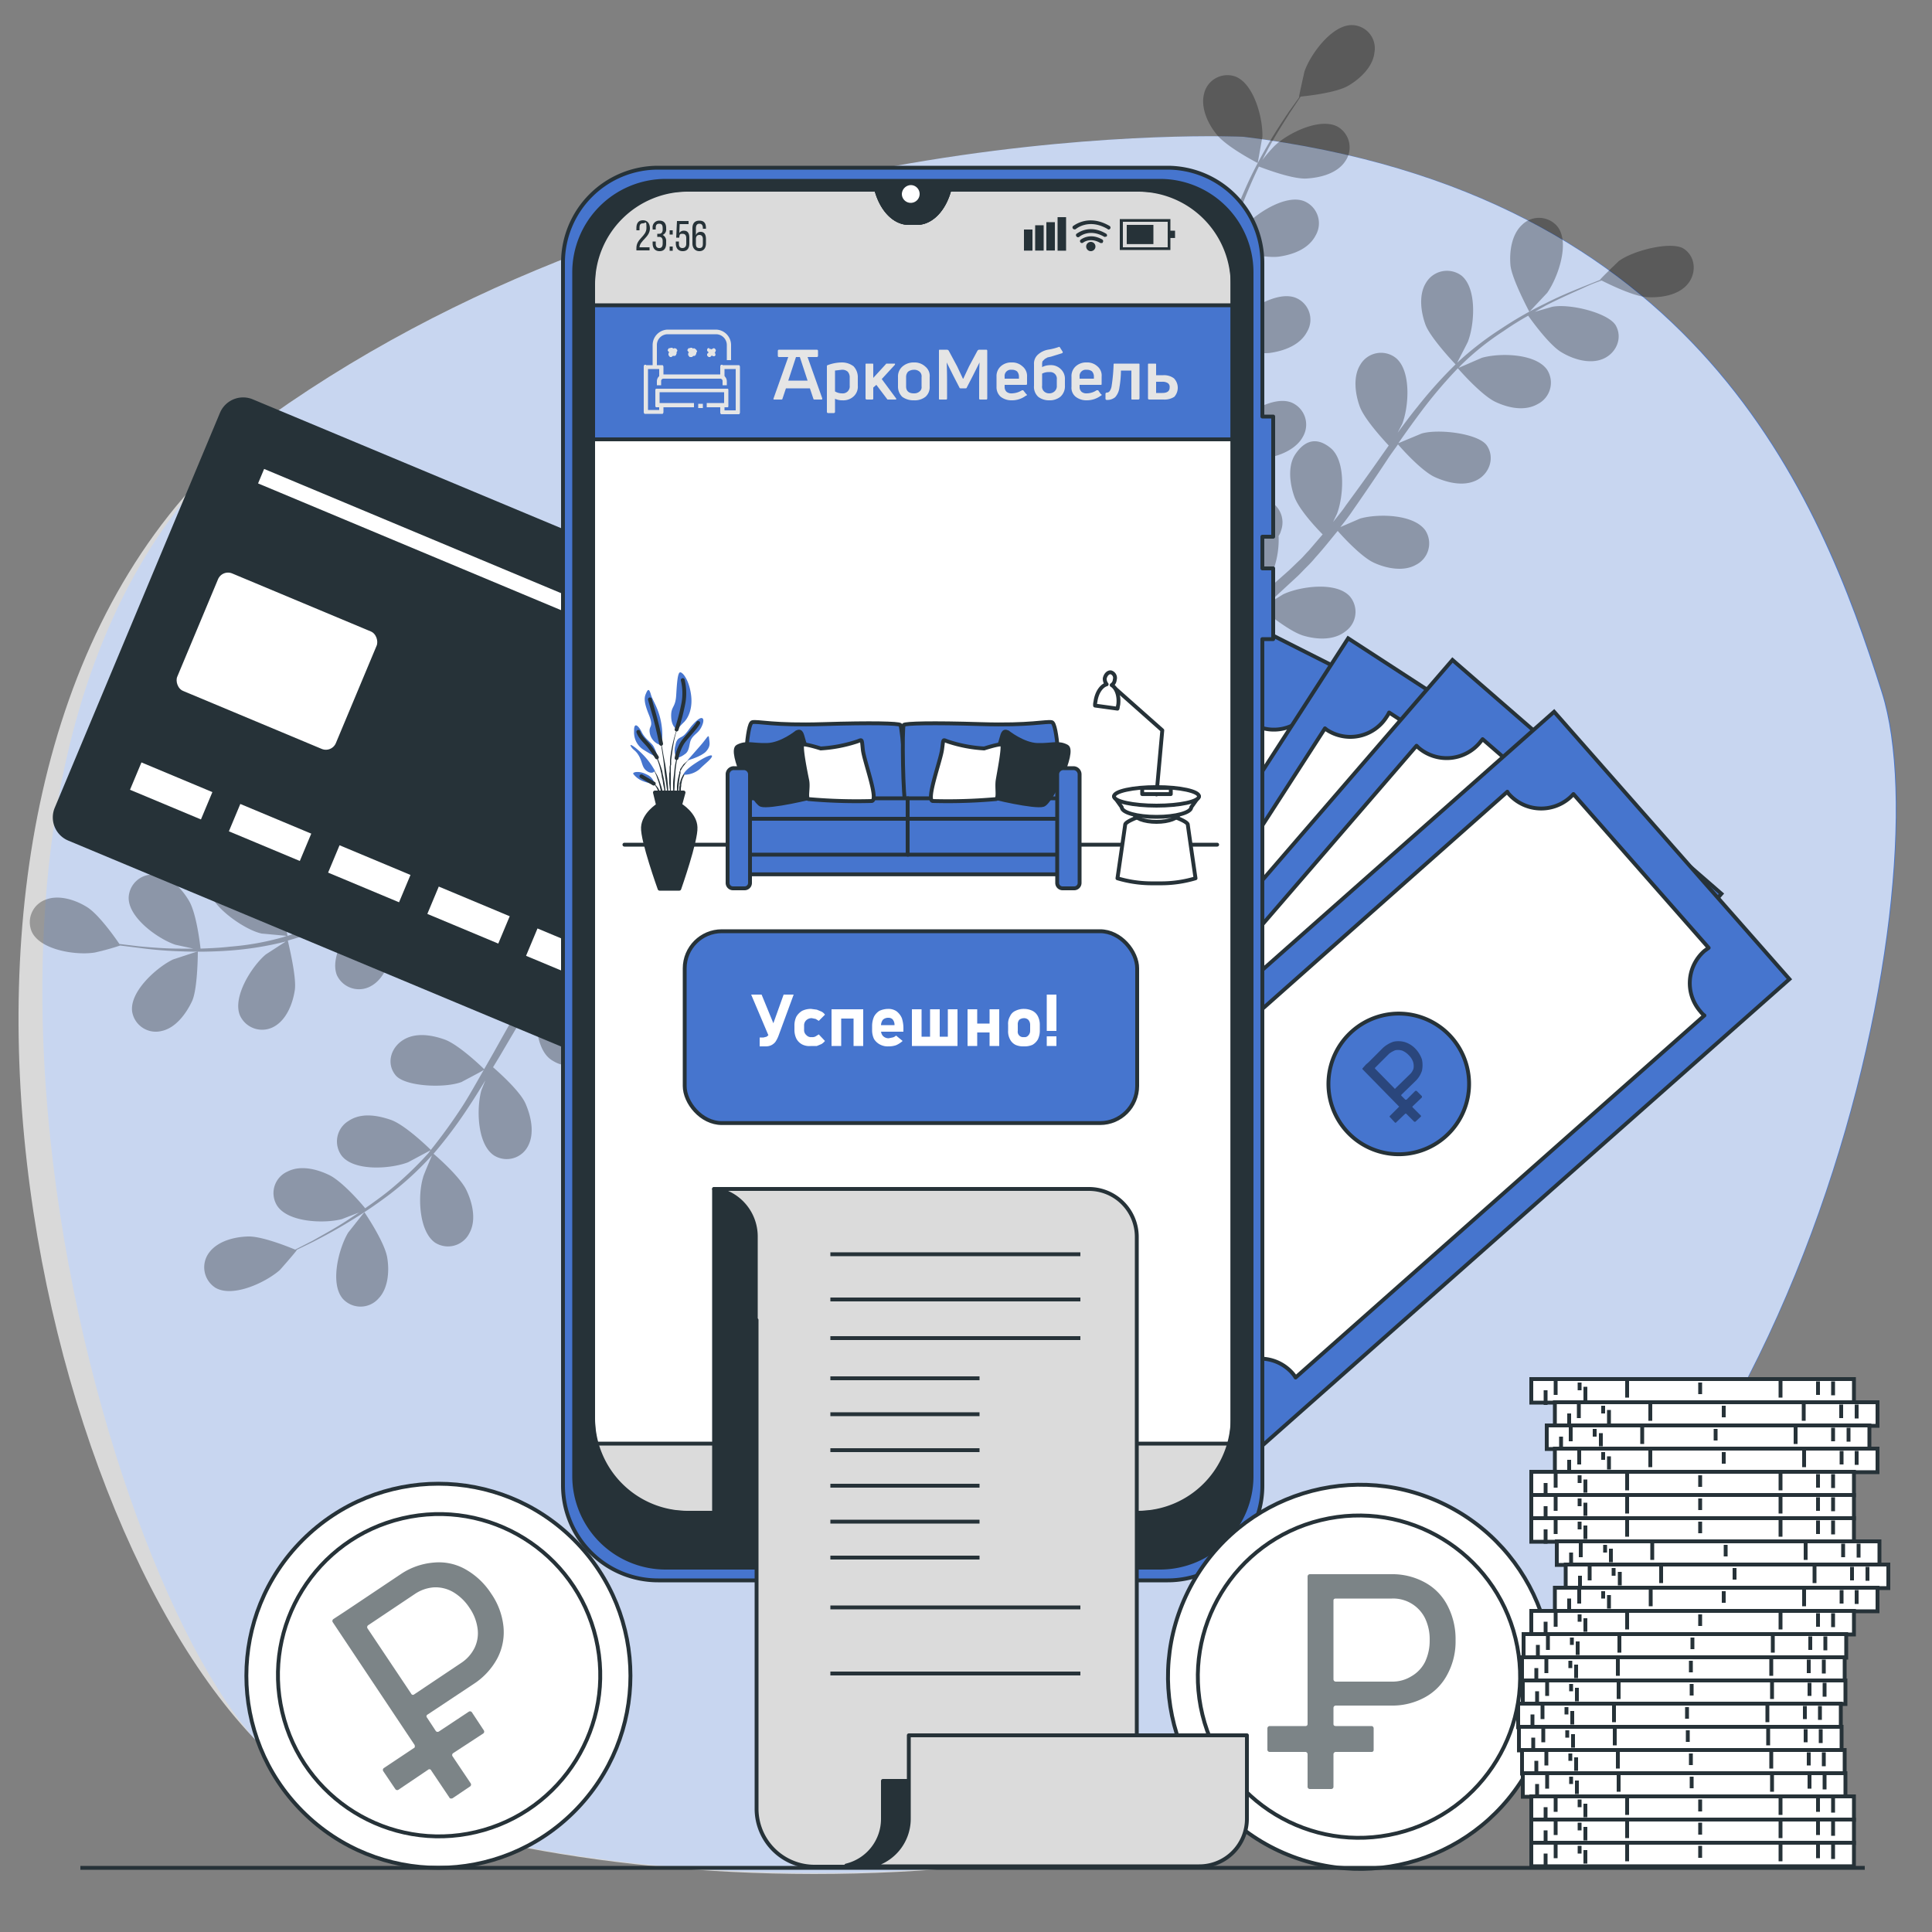 <svg xmlns="http://www.w3.org/2000/svg" viewBox="0 0 500 500"><rect x="0" y="0" width="500" height="500" fill="#808080" stroke="none"/><defs><style>.cls-1,.cls-4,.cls-9{fill:#4675ce;}.cls-10,.cls-2,.cls-5,.cls-7{fill:#fff;}.cls-2{opacity:0.7;}.cls-3{opacity:0.3;}.cls-12,.cls-16,.cls-4,.cls-5,.cls-6,.cls-7,.cls-8,.cls-9{stroke:#263238;}.cls-12,.cls-4,.cls-7{stroke-miterlimit:10;}.cls-16,.cls-5,.cls-6,.cls-8,.cls-9{stroke-linecap:round;stroke-linejoin:round;}.cls-11,.cls-15,.cls-6{fill:#263238;}.cls-8{fill:#dbdbdb;}.cls-12,.cls-16{fill:none;}.cls-13,.cls-14{fill:#e5e5e5;}.cls-14{fill-rule:evenodd;}.cls-15{opacity:0.6;}.cls-17{opacity:0.4;}</style></defs><g id="Floor"><path class="cls-1" d="M322,35.4S185.8,28.8,74.9,104.3s-53.2,298.4-8,346.8c26.8,28.8,174.8,55.5,287.2,6.4S503.4,230.4,487.2,179.3,439.6,49.9,322,35.4Z"/><path class="cls-2" d="M321.8,35.4s-136.2-6.6-247,68.9S2.9,385.7,66.9,451.1c28.9,29.6,174.7,55.5,287.1,6.4S503.2,230.4,487,179.3,439.4,49.9,321.8,35.4Z"/><g class="cls-3"><path d="M100.2,325.4c-.7-4.1-5.9-11.7-5.9-11.7L90.1,319c-2.4,4-4.8,13.1-1.4,17.1A6.2,6.2,0,0,0,98,336C100.5,333.4,100.8,328.8,100.2,325.4Z"/><path d="M120.8,308.2c-1.6-3.6-8.1-9.2-8.6-9.6a115.3,115.3,0,0,0,8.8-11.7c1.6-2.4,3.1-4.8,4.6-7.3l-1,2.5c-1.3,4.5-1.2,13.9,3.2,16.9a6.2,6.2,0,0,0,8.9-2.5c1.7-3.3.7-7.7-.7-10.9s-6.9-8.1-8.4-9.4l1.7-2.8c2.7-4.6,5.4-9.2,8.1-13.6l3-4.5-.9,2.1c-1.3,4.5-1.2,14,3.2,16.9s7.1.7,8.9-2.5.7-7.7-.7-10.9-6.4-7.6-8.1-9.1c1-1.5,2.1-3,3.2-4.4s1.5-2,2.3-2.9l2.4-2.7,4.8-5,3.2-3.2c-.9,1.6-2.8,4.6-2.9,4.9-2,4.2-3.3,13.6.6,17.1a6.1,6.1,0,0,0,9.1-1.1c2.3-2.9,2-7.5,1-10.8s-6.4-10-7-10.8l5.2-5,3.6-3.2-1.8-2.8-4,3.8-5.6,5.6c-.6-.3-3.6-2.5-6.7-4.1.9-3.9,0-11.5-.1-12.5l7.1-1.2,3.4-.6-1.8-2.9-2.2.4-7.8,1.6c-.3-.9-3.4-8.6-6.1-11.3s-6.4-4.9-10.1-4.3a6.2,6.2,0,0,0-5.3,7.5c1.3,5.1,10.2,8.4,14.9,8.7l5.1-.3-3.3.8-6.8,1.7-3.5,1c-1.2.3-2.4.8-3.6,1.2s-5.5,2.1-8.2,3.3c-.4-2-2.1-8.9-4.3-11.8s-5.5-5.7-9.2-5.7-6.8,2.9-6.4,6.6,8.8,9.8,13.3,10.8l5.5.6-4.9,2.2-14.1,7.2-4.3,2.2c-.2-.7-2-9-4.4-12.1s-5.5-5.8-9.2-5.8a6.3,6.3,0,0,0-6.5,6.6c.6,5.3,8.8,9.8,13.4,10.8.4.1,5.2.6,6.4.6-3.1,1.7-6.3,3.2-9.5,4.7a119.9,119.9,0,0,1-13.3,5c0-.4-1.9-9-4.4-12.3s-5.5-5.7-9.2-5.7-6.8,2.9-6.4,6.6,8.7,9.8,13.3,10.8l6.5.6-.8.3A70.2,70.2,0,0,1,59.5,245c-2.6.3-5.1.4-7.6.5-.2-1.7-1.1-9.2-3-12.4s-4.9-6.3-8.5-6.7a6.2,6.2,0,0,0-7.1,5.9c-.1,5.2,7.6,10.7,12.1,12.2l4.6,1H46.7c-4,0-7.6-.3-10.8-.6l-5-.6c-1-1.5-5.3-7.6-8.3-9.5s-7.3-3.3-10.7-2a6.2,6.2,0,0,0-3.6,8.5c2.4,4.7,11.7,6,16.3,5.2a65.9,65.9,0,0,0,6.5-1.8h0l4.8.6a106.9,106.9,0,0,0,10.8.9,111,111,0,0,0,12.8-.2,83.3,83.3,0,0,0,14.3-2.3h.1L68.8,247c-3.6,3-8.7,11-6.7,15.8a6.3,6.3,0,0,0,8.8,2.9c3.3-1.8,4.9-6.1,5.4-9.5s-1.7-12.1-1.8-12.8a94.9,94.9,0,0,0,13.8-4.9l7.8-3.5-2.2,1.5c-3.6,3.1-8.7,11-6.7,15.9a6.3,6.3,0,0,0,8.8,2.8c3.3-1.8,4.9-6,5.5-9.5s-1.3-10.5-1.8-12.4l2.9-1.5,14.3-6.8,4.9-2.2-1.9,1.4c-3.5,3-8.7,10.9-6.6,15.8a6.1,6.1,0,0,0,8.7,2.8c3.3-1.7,4.9-6,5.5-9.4s-1.1-9.9-1.7-12.1a52.7,52.7,0,0,1,5.1-1.9l3.5-1.1,3.5-1,6.7-1.5,4.5-.9-5.1,2.4a25,25,0,0,0-8.1,9.1,4.8,4.8,0,0,0-1.1.9,6.2,6.2,0,0,0-.3,9.2c3.9,3.5,13.1,1.4,17.2-1l4.1-3.1-2.3,2.5c-1.6,1.6-3.1,3.3-4.8,5.2l-2.3,2.7-2.4,3c-1.7,2.3-3.4,4.8-5,7.3-1.4-1.4-6.7-6.3-10-7.4s-7.8-1.8-10.9.3a6.1,6.1,0,0,0-1.7,9c3.3,4.1,12.7,3.4,17.1,1.7l4.9-2.6-2.9,4.6q-3.9,6.8-7.8,13.8l-2.4,4.2c-.5-.5-6.6-6.4-10.3-7.7s-7.8-1.8-10.9.3-4.1,6.1-1.7,9,12.7,3.4,17.1,1.7c.3-.2,4.6-2.4,5.7-3.1-1.8,3.1-3.5,6.2-5.4,9.2a140.5,140.5,0,0,1-8.3,11.5c-.3-.3-6.6-6.5-10.4-7.8s-7.8-1.8-10.9.3a6.2,6.2,0,0,0-1.7,9.1c3.3,4,12.7,3.3,17.1,1.6l5.8-3.1-.5.7a94,94,0,0,1-10.3,9.8c-2,1.6-4.1,3.1-6.1,4.5-1-1.3-6-7-9.3-8.6s-7.5-2.6-10.8-.9a6.1,6.1,0,0,0-2.7,8.8c2.8,4.4,12.3,4.7,16.8,3.5l4.4-1.7-2.7,1.8c-3.3,2.2-6.5,3.9-9.3,5.5l-4.5,2.3c-1.7-.7-8.6-3.5-12.2-3.4s-7.9,1.2-10.1,4.2a6.3,6.3,0,0,0,1.7,9.1c4.6,2.6,13.1-1.5,16.6-4.6.3-.3,4.5-5.1,4.4-5.2h-.1l4.3-2.1c2.9-1.5,6.1-3.2,9.5-5.3a117.2,117.2,0,0,0,10.6-7.2,80.5,80.5,0,0,0,10.6-9.8.1.1,0,0,0,.1-.1c-.6,1.4-2.3,5.4-2.3,5.7-1.4,4.5-1.2,13.9,3.1,16.9a6.2,6.2,0,0,0,8.9-2.5C123.3,315.8,122.3,311.4,120.8,308.2Z"/><path d="M51.2,246.2l-6.4,2.1c-4.2,2-11.3,8.3-10.6,13.5a6.2,6.2,0,0,0,7.7,5c3.6-.8,6.3-4.5,7.8-7.7S51.2,246.2,51.2,246.2Z"/></g><g class="cls-3"><path d="M314.8,34.7c2.5,3.3,10.7,7.5,10.7,7.5s1.1-6.3,1.2-6.7c.2-4.7-2.1-13.8-7-15.7a6.2,6.2,0,0,0-8.1,4.5C310.7,27.9,312.6,32,314.8,34.7Z"/><path d="M304.9,59.7c3.2,2.4,11.6,4.2,12.2,4.3A112.5,112.5,0,0,0,315,78.5c-.3,2.8-.4,5.7-.6,8.6a18.4,18.4,0,0,0-.3-2.7c-1-4.6-5.6-12.8-10.9-13.3a6.3,6.3,0,0,0-6.6,6.5c.1,3.7,3.1,7.1,5.9,9.2s9.9,3.8,11.8,4.2c0,1.1-.1,2.2-.1,3.3-.2,5.3-.3,10.6-.6,15.8-.1,1.8-.3,3.6-.4,5.4-.1-1.2-.3-2.2-.3-2.3-1-4.6-5.7-12.8-10.9-13.3a6.3,6.3,0,0,0-6.6,6.5c.1,3.7,3,7.1,5.9,9.2s9.2,3.6,11.4,4.1c-.2,1.9-.4,3.7-.7,5.5l-.6,3.5c-.3,1.2-.6,2.4-.8,3.6s-1.2,4.5-1.9,6.7-.8,2.9-1.3,4.3c.2-1.8.3-5.4.3-5.7-.3-4.6-3.7-13.5-8.7-14.7a6.1,6.1,0,0,0-7.5,5.3c-.6,3.7,1.9,7.6,4.3,10s10.4,5.7,11.3,6.1c-.7,2.4-1.4,4.7-2.1,6.8s-1.1,3.2-1.6,4.6l2.9,1.6c.5-1.7,1.1-3.4,1.6-5.2s1.5-5,2.3-7.7a68.3,68.3,0,0,0,7.9.5c1,3.8,5.4,10.1,6,10.9l-5.6,4.5-2.8,2.1,3.1,1.6,1.6-1.3c2-1.6,4-3.4,6.1-5.2.8.7,7.1,5.9,10.8,7s8,1.2,10.9-1.1a6.2,6.2,0,0,0,1.1-9.1c-3.6-3.9-13-2.5-17.2-.5l-4.4,2.7,2.5-2.2,5.2-4.8c.9-.8,1.7-1.7,2.6-2.6a32,32,0,0,0,2.5-2.7c2-2.2,3.8-4.5,5.7-6.8,1.3,1.5,6.1,6.7,9.3,8.2s7.7,2.4,10.9.6a6.2,6.2,0,0,0,2.5-8.9c-3-4.3-12.4-4.4-16.9-3.1l-5.1,2.2c1.1-1.4,2.2-2.8,3.2-4.3,3-4.3,6-8.7,8.9-13.1.9-1.4,1.9-2.7,2.8-4,.4.5,6,6.9,9.6,8.5s7.7,2.4,10.9.7,4.6-5.8,2.5-8.9-12.5-4.4-16.9-3.1l-6,2.5c2-2.9,4.1-5.8,6.2-8.6a121.5,121.5,0,0,1,9.2-10.8c.2.3,6.1,7,9.7,8.7s7.7,2.4,10.9.6a6.2,6.2,0,0,0,2.5-8.9c-3-4.3-12.4-4.4-16.9-3.1l-6,2.6.5-.6a69.9,69.9,0,0,1,11.1-8.9,74.7,74.7,0,0,1,6.4-4c.9,1.3,5.4,7.5,8.5,9.4s7.4,3.2,10.8,1.8,5.2-5.3,3.4-8.6-11.9-5.8-16.5-4.9l-4.5,1.3,2.8-1.6c3.5-1.8,6.9-3.3,9.8-4.6a42.1,42.1,0,0,1,4.7-1.9c1.6.8,8.2,4.1,11.8,4.3s8-.5,10.4-3.3,2.2-7.1-.9-9.2-13.2.4-16.9,3.2c-.3.3-4.9,4.7-4.8,4.8h.1l-4.5,1.8c-3,1.2-6.4,2.6-9.9,4.4A93.2,93.2,0,0,0,388.6,85a81.2,81.2,0,0,0-11.4,8.8.1.1,0,0,0-.1.1c.7-1.4,2.7-5.2,2.8-5.5,1.7-4.4,2.4-13.8-1.7-17.1a6.3,6.3,0,0,0-9.1,1.8c-2,3.1-1.4,7.6-.2,10.9s7.3,9.8,7.8,10.3a114.8,114.8,0,0,0-9.8,10.9c-1.8,2.2-3.5,4.5-5.2,6.8l1.2-2.3c1.7-4.4,2.4-13.8-1.7-17.1a6.2,6.2,0,0,0-9.1,1.7c-2,3.1-1.4,7.6-.2,10.9s6.2,8.7,7.5,10.1l-1.9,2.7c-3,4.3-6.1,8.6-9.2,12.8-1,1.5-2.2,2.9-3.3,4.3l1-2.1c1.7-4.4,2.4-13.8-1.7-17.1s-7.1-1.3-9.1,1.7-1.4,7.7-.2,11,5.7,8.1,7.3,9.7l-3.6,4.2c-.9.9-1.6,1.8-2.5,2.6l-2.6,2.5-5.2,4.6-3.5,2.9c1.1-1.5,3.2-4.3,3.3-4.6a22.9,22.9,0,0,0,2.7-11.8,3.8,3.8,0,0,0,.6-1.3,6.2,6.2,0,0,0-4.2-8.2c-5.1-1.2-12.1,5.1-14.5,9.1a37.6,37.6,0,0,0-2.2,4.7l.9-3.3c.6-2.2,1.1-4.5,1.7-6.9s.4-2.3.7-3.5.4-2.5.6-3.7c.4-2.9.7-5.9.9-8.8,2,.5,8.9,2.2,12.4,1.7s7.7-2.3,9.4-5.5a6.2,6.2,0,0,0-2.9-8.8c-4.8-2-12.8,3.2-15.8,6.8l-3,4.6.3-5.4c.2-5.2.2-10.5.2-15.8,0-1.7.1-3.3.1-4.9.7.2,8.9,2.4,12.8,1.8s7.7-2.2,9.4-5.5a6.1,6.1,0,0,0-2.9-8.7c-4.8-2-12.8,3.1-15.8,6.7-.2.3-2.9,4.3-3.5,5.4,0-3.5.1-7.1.4-10.6a105,105,0,0,1,1.7-14c.4,0,8.9,2.4,12.9,1.8s7.7-2.2,9.4-5.5a6.2,6.2,0,0,0-2.9-8.8c-4.8-2-12.7,3.2-15.8,6.8-.2.3-3.1,4.6-3.5,5.5a2.8,2.8,0,0,1,.1-.9A78.9,78.9,0,0,1,322.7,50c1-2.4,2-4.7,3.1-6.9,1.6.6,8.7,3.3,12.3,3.1s7.9-1.3,10-4.4a6.2,6.2,0,0,0-1.9-9c-4.6-2.5-13,1.7-16.4,5a44.8,44.8,0,0,0-3.1,3.6l1.5-2.9c1.9-3.5,3.9-6.6,5.6-9.3l2.8-4.2c1.9-.2,9.2-1,12.3-2.8s6.4-4.9,6.8-8.6a6,6,0,0,0-5.8-7.1c-5.2-.1-10.8,7.6-12.3,12-.1.4-1.5,6.6-1.4,6.6h.1L333.5,29c-1.8,2.7-3.8,5.7-5.8,9.2s-4,7.3-5.8,11.5a77.6,77.6,0,0,0-4.6,13.6c-.1,0-.1.1-.1.2-.1-1.6-.5-5.9-.6-6.2-1-4.5-5.7-12.8-10.9-13.3a6.3,6.3,0,0,0-6.6,6.5C299.1,54.2,302.1,57.6,304.9,59.7Z"/><path d="M395.8,80.7l4.6-4.9c2.7-3.8,5.9-12.7,2.8-17a6.2,6.2,0,0,0-9.2-.7c-2.8,2.5-3.4,7-3.1,10.5S395.8,80.7,395.8,80.7Z"/></g><polygon class="cls-4" points="326.1 372 243.8 330.5 327.5 163.5 409.9 205.1 326.1 372"/><path class="cls-5" d="M391.6,221.4a11,11,0,0,1-4.9-14.9,7.5,7.5,0,0,1,.7-1.2l-47.3-23.9c-.2.4-.3.9-.5,1.3a11.1,11.1,0,0,1-15,4.9l-.6-.3L260.8,313.5l.6.3a11.1,11.1,0,0,1,4.9,14.9,3.5,3.5,0,0,1-.7,1.2l47.3,23.9a13.9,13.9,0,0,1,.6-1.3,11.1,11.1,0,0,1,14.9-4.9l1.2.7L392.9,222Zm-73.8,62.7a18.3,18.3,0,1,1,24.5-8A18.1,18.1,0,0,1,317.8,284.1Z"/><polygon class="cls-4" points="325 372.4 247.6 322.1 348.9 165.2 426.3 215.5 325 372.4"/><path class="cls-5" d="M406.4,229.8a11.1,11.1,0,0,1-3.3-15.4,10.5,10.5,0,0,1,.8-1.1l-44.4-28.9a7.5,7.5,0,0,1-.7,1.2,11.1,11.1,0,0,1-15.4,3.3l-.5-.4L266.4,307.1l.6.4a11.1,11.1,0,0,1,3.2,15.4,7.6,7.6,0,0,1-.8,1.1l44.4,28.8a7.5,7.5,0,0,1,.7-1.2,11.1,11.1,0,0,1,15.4-3.2l1.1.8,76.6-118.8Zm-80.2,54.3a18.3,18.3,0,1,1,25.3-5.4A18.2,18.2,0,0,1,326.2,284.1Z"/><polygon class="cls-4" points="323.4 372.7 253.8 312.2 375.9 170.8 445.5 231.3 323.4 372.7"/><path class="cls-5" d="M423.8,242.7a11.2,11.2,0,0,1-1.1-15.7l1-1-40-34.7-.9,1.1a11.2,11.2,0,0,1-15.7,1.1l-.5-.5L274.4,299.9l.6.5a11.2,11.2,0,0,1,1.1,15.7l-1,.9,40,34.8.9-1.1a11,11,0,0,1,15.7-1.1l.9.9,92.3-107Zm-86.9,42.7a18.3,18.3,0,1,1,25.8-1.8A18.2,18.2,0,0,1,336.9,285.4Z"/><polygon class="cls-4" points="323.2 377.2 262.3 308 402.2 184.2 463.1 253.4 323.2 377.2"/><path class="cls-5" d="M440.1,261.8a11.1,11.1,0,0,1,1-15.7l1.1-.8-35-39.8a9.4,9.4,0,0,1-1,1,11.2,11.2,0,0,1-15.7-1,2.1,2.1,0,0,1-.4-.6L284.4,298.6c.2.1.3.3.5.5a11.2,11.2,0,0,1-1,15.7l-1.1.8,35,39.8a4.7,4.7,0,0,1,1-1,11.1,11.1,0,0,1,15.7,1,7.6,7.6,0,0,1,.8,1.1l105.8-93.7A4.7,4.7,0,0,1,440.1,261.8Zm-91.8,30.7a18.2,18.2,0,1,1,25.7,1.7A18.2,18.2,0,0,1,348.3,292.5Z"/><path class="cls-6" d="M189.5,288.8,17.9,217.1a6,6,0,0,1-3.3-7.8L57.4,107a6,6,0,0,1,7.8-3.2l171.6,71.7a6,6,0,0,1,3.2,7.8L197.3,285.6A5.9,5.9,0,0,1,189.5,288.8Z"/><rect class="cls-7" x="198.7" y="180.1" width="21.2" height="21.23" rx="5" transform="translate(-58.5 98.8) rotate(-23.4)"/><rect class="cls-7" x="33.9" y="200.4" width="20.9" height="8.67" transform="translate(82.4 -1.3) rotate(22.7)"/><rect class="cls-7" x="59.5" y="211.1" width="20.9" height="8.67" transform="translate(88.5 -10.3) rotate(22.7)"/><rect class="cls-7" x="85.2" y="221.8" width="20.9" height="8.67" transform="translate(94.6 -19.4) rotate(22.7)"/><rect class="cls-7" x="110.9" y="232.5" width="20.9" height="8.67" transform="translate(100.7 -28.5) rotate(22.7)"/><rect class="cls-7" x="136.5" y="243.3" width="20.9" height="8.67" transform="translate(106.8 -37.5) rotate(22.7)"/><rect class="cls-7" x="162.2" y="254" width="20.9" height="8.67" transform="translate(113 -46.6) rotate(22.7)"/><rect class="cls-7" x="49" y="154.1" width="45.5" height="33.95" rx="3.3" transform="translate(71.5 -14.4) rotate(22.7)"/><rect class="cls-7" x="63.3" y="139.7" width="99.7" height="5.06" transform="translate(63.6 -32.6) rotate(22.7)"/><path class="cls-5" d="M319,64.5V376a15.4,15.4,0,0,1-15.5,15.5H168.9A15.4,15.4,0,0,1,153.5,376V64.5a15.4,15.4,0,0,1,15.4-15.4h57.9c1.4,5.2,4.7,8.6,8.4,8.6h2.1c3.7,0,7-3.4,8.4-8.6h57.8A15.4,15.4,0,0,1,319,64.5Z"/><path class="cls-4" d="M319,113.7V60c0-6-6.9-10.9-15.5-10.9H245.7a9,9,0,0,1-8.4,6h-2.1a9,9,0,0,1-8.4-6H168.9c-8.5,0-15.4,4.9-15.4,10.9v53.7Z"/><rect class="cls-4" x="177.2" y="241" width="117.1" height="49.65" rx="9.6"/><path class="cls-8" d="M319,79V64.5a15.4,15.4,0,0,0-15.5-15.4H245.7c-1.4,5.2-4.7,8.6-8.4,8.6h-2.1c-3.7,0-7-3.4-8.4-8.6H168.9a15.4,15.4,0,0,0-15.4,15.4V79Z"/><path class="cls-8" d="M153.5,373.6V376a15.4,15.4,0,0,0,15.4,15.5H303.5A15.4,15.4,0,0,0,319,376v-2.4Z"/><path class="cls-9" d="M329.5,138.9V107.8h-2.8V68a24.6,24.6,0,0,0-24.5-24.6H170.3A24.6,24.6,0,0,0,145.7,68V384.5A24.6,24.6,0,0,0,170.3,409H302.2a24.5,24.5,0,0,0,24.5-24.5V165.4h2.8V147.1h-2.8v-8.2ZM319,367a24.5,24.5,0,0,1-24.5,24.5H178A24.5,24.5,0,0,1,153.5,367V73.6A24.5,24.5,0,0,1,178,49.1h48.8c1.4,5.2,4.7,8.6,8.4,8.6h2.1c3.7,0,7-3.4,8.4-8.6h48.8A24.5,24.5,0,0,1,319,73.6Z"/><path class="cls-6" d="M300.2,46.8H172.3a23.7,23.7,0,0,0-23.7,23.7V382a23.7,23.7,0,0,0,23.7,23.7H300.2A23.7,23.7,0,0,0,323.9,382V70.5A23.7,23.7,0,0,0,300.2,46.8Zm18.8,321a23.7,23.7,0,0,1-23.7,23.7H177.1a23.7,23.7,0,0,1-23.6-23.7V72.7a23.6,23.6,0,0,1,23.6-23.6h49.7c1.4,5.2,4.7,8.6,8.4,8.6h2.1c3.7,0,7-3.4,8.4-8.6h49.6A23.7,23.7,0,0,1,319,72.7Z"/><path class="cls-10" d="M238,50.2a2.3,2.3,0,0,0-2.3-2.3,2.4,2.4,0,0,0-2.3,2.3,2.3,2.3,0,0,0,2.3,2.3A2.3,2.3,0,0,0,238,50.2Z"/><path class="cls-11" d="M168.2,59.1c0,2.3-2.6,3.1-2.7,4.9h2.6v.8h-3.4v-.6c0-2.5,2.6-3,2.6-5.2s-.2-1.2-.9-1.2-.9.4-.9,1.1v.7h-.8v-.6c0-1.2.5-2,1.7-2S168.2,57.9,168.2,59.1Z"/><path class="cls-11" d="M172.4,59v.2a1.5,1.5,0,0,1-.9,1.6,1.7,1.7,0,0,1,.9,1.6V63c0,1.2-.5,2-1.7,2s-1.8-.8-1.8-2v-.5h.8v.6c0,.7.3,1.1.9,1.1s.9-.4.9-1.2v-.6c0-.7-.3-1.1-.9-1.1h-.5v-.8h.5c.6,0,.9-.4.9-1.1v-.3c0-.8-.2-1.2-.9-1.2s-.9.4-.9,1.1v.4h-.8V59a1.7,1.7,0,0,1,1.8-1.9C171.9,57.1,172.4,57.9,172.4,59Z"/><path class="cls-11" d="M174.1,59.6v1.1h-.8V59.6Zm0,4.2v1.1h-.8V63.8Z"/><path class="cls-11" d="M175.8,60.3a1.4,1.4,0,0,1,1.2-.6c1,0,1.4.7,1.4,1.8V63c0,1.2-.5,2-1.7,2s-1.8-.8-1.8-2v-.5h.8v.6c0,.7.3,1.1.9,1.1s1-.4,1-1.1V61.6c0-.7-.3-1.1-1-1.1s-.7.2-.8.8v.2H175l.2-4.3h3V58h-2.3Z"/><path class="cls-11" d="M182.7,59v.2h-.8V59c0-.7-.3-1.1-.9-1.1s-.9.4-.9,1.2v1.8a1.2,1.2,0,0,1,1.2-.9c1,0,1.4.7,1.4,1.9V63c0,1.2-.6,2-1.7,2s-1.8-.8-1.8-2V59.1c0-1.2.5-2,1.8-2S182.7,57.9,182.7,59Zm-2.6,2.9v1.2c0,.7.2,1.1.9,1.1s.9-.4.9-1.1V61.9c0-.7-.3-1.1-.9-1.1S180.1,61.2,180.1,61.9Z"/><rect class="cls-11" x="265" y="59.4" width="2.2" height="5.46"/><rect class="cls-11" x="267.9" y="58.3" width="2.2" height="6.55"/><rect class="cls-11" x="270.8" y="57.5" width="2.2" height="7.33"/><rect class="cls-11" x="273.7" y="56.2" width="2.2" height="8.68"/><path class="cls-11" d="M302.9,64.7H289.8v-8h13.1ZM290.6,64h11.6V57.4H290.6Z"/><rect class="cls-11" x="291.6" y="58.2" width="6.9" height="4.97"/><rect class="cls-11" x="302.5" y="59.7" width="1.6" height="1.89"/><path class="cls-11" d="M285,62.9h-.2c-2.7-1.6-4.5-.1-4.5-.1a.5.5,0,0,1-.7-.7c.1-.1,2.4-2,5.7-.1a.5.5,0,0,1,.1.7C285.4,62.9,285.2,62.9,285,62.9Z"/><path class="cls-11" d="M286,61.3h-.2c-3.9-2.3-6.5,0-6.5,0a.5.5,0,0,1-.7-.1.5.5,0,0,1,0-.7c.1,0,3.2-2.7,7.7,0a.5.5,0,0,1,.1.7Z"/><path class="cls-11" d="M286.9,59.4c-.1,0-.2,0-.2-.1-4.9-2.9-8.2-.1-8.3,0a.6.6,0,0,1-.7-.1.5.5,0,0,1,0-.7c.1,0,3.9-3.3,9.5,0a.5.5,0,0,1,.1.7A.5.5,0,0,1,286.9,59.4Z"/><path class="cls-11" d="M283.5,63.8a1.2,1.2,0,1,1-2.4,0,1.2,1.2,0,1,1,2.4,0Z"/><circle class="cls-7" cx="113.4" cy="433.7" r="49.7" transform="translate(-273.4 207.2) rotate(-45)"/><circle class="cls-7" cx="113.4" cy="433.7" r="41.7" transform="translate(-95.8 37.2) rotate(-13.2)"/><circle class="cls-7" cx="351.9" cy="433.7" r="49.7" transform="translate(-189.8 569.6) rotate(-65)"/><circle class="cls-7" cx="351.9" cy="433.7" r="41.7" transform="translate(-92.9 95.9) rotate(-13.7)"/><line class="cls-12" x1="477.5" y1="362.8" x2="477.5" y2="360.1"/><rect class="cls-7" x="396.3" y="356.9" width="83.5" height="6.1"/><line class="cls-12" x1="400" y1="363.6" x2="400" y2="359.8"/><line class="cls-12" x1="402.6" y1="357.2" x2="402.6" y2="361"/><line class="cls-12" x1="474.4" y1="357.5" x2="474.4" y2="361.1"/><line class="cls-12" x1="470.5" y1="357.5" x2="470.5" y2="361"/><line class="cls-12" x1="460.8" y1="357.4" x2="460.8" y2="361.7"/><line class="cls-12" x1="408.8" y1="357.8" x2="408.8" y2="359.8"/><line class="cls-12" x1="410.3" y1="362.4" x2="410.3" y2="358.9"/><line class="cls-12" x1="421.1" y1="357.4" x2="421.1" y2="361.7"/><line class="cls-12" x1="440" y1="357.8" x2="440" y2="360.8"/><line class="cls-12" x1="483.5" y1="368.8" x2="483.5" y2="366.1"/><rect class="cls-7" x="402.4" y="362.9" width="83.5" height="6.1"/><line class="cls-12" x1="406.1" y1="369.6" x2="406.1" y2="365.8"/><line class="cls-12" x1="408.6" y1="363.2" x2="408.6" y2="367"/><line class="cls-12" x1="480.5" y1="363.5" x2="480.5" y2="367.1"/><line class="cls-12" x1="476.5" y1="363.5" x2="476.5" y2="367"/><line class="cls-12" x1="466.8" y1="363.4" x2="466.8" y2="367.7"/><line class="cls-12" x1="414.9" y1="363.8" x2="414.9" y2="365.8"/><line class="cls-12" x1="416.4" y1="368.4" x2="416.4" y2="364.9"/><line class="cls-12" x1="427.1" y1="363.4" x2="427.1" y2="367.7"/><line class="cls-12" x1="446.1" y1="363.8" x2="446.1" y2="366.8"/><line class="cls-12" x1="481.4" y1="374.8" x2="481.4" y2="372.1"/><rect class="cls-7" x="400.3" y="368.9" width="83.5" height="6.1"/><line class="cls-12" x1="404" y1="375.6" x2="404" y2="371.8"/><line class="cls-12" x1="406.5" y1="369.2" x2="406.5" y2="373"/><line class="cls-12" x1="478.4" y1="369.5" x2="478.4" y2="373.1"/><line class="cls-12" x1="474.4" y1="369.5" x2="474.4" y2="373"/><line class="cls-12" x1="464.7" y1="369.3" x2="464.7" y2="373.7"/><line class="cls-12" x1="412.7" y1="369.8" x2="412.7" y2="371.8"/><line class="cls-12" x1="414.3" y1="374.3" x2="414.3" y2="370.9"/><line class="cls-12" x1="425" y1="369.3" x2="425" y2="373.7"/><line class="cls-12" x1="444" y1="369.8" x2="444" y2="372.8"/><line class="cls-12" x1="483.5" y1="380.8" x2="483.5" y2="378.1"/><rect class="cls-7" x="402.4" y="374.9" width="83.5" height="6.1"/><line class="cls-12" x1="406.1" y1="381.6" x2="406.1" y2="377.8"/><line class="cls-12" x1="408.7" y1="375.2" x2="408.7" y2="379"/><line class="cls-12" x1="480.5" y1="375.5" x2="480.5" y2="379.1"/><line class="cls-12" x1="476.6" y1="375.5" x2="476.6" y2="379"/><line class="cls-12" x1="466.9" y1="375.3" x2="466.9" y2="379.7"/><line class="cls-12" x1="414.9" y1="375.8" x2="414.9" y2="377.8"/><line class="cls-12" x1="416.4" y1="380.3" x2="416.4" y2="376.9"/><line class="cls-12" x1="427.1" y1="375.3" x2="427.1" y2="379.7"/><line class="cls-12" x1="446.1" y1="375.8" x2="446.1" y2="378.8"/><line class="cls-12" x1="477.5" y1="386.8" x2="477.5" y2="384.1"/><rect class="cls-7" x="396.3" y="380.9" width="83.5" height="6.1"/><line class="cls-12" x1="400" y1="387.6" x2="400" y2="383.8"/><line class="cls-12" x1="402.6" y1="381.2" x2="402.6" y2="385"/><line class="cls-12" x1="474.4" y1="381.5" x2="474.4" y2="385.1"/><line class="cls-12" x1="470.5" y1="381.5" x2="470.5" y2="385"/><line class="cls-12" x1="460.8" y1="381.3" x2="460.8" y2="385.7"/><line class="cls-12" x1="408.8" y1="381.8" x2="408.8" y2="383.8"/><line class="cls-12" x1="410.3" y1="386.3" x2="410.3" y2="382.9"/><line class="cls-12" x1="421.1" y1="381.3" x2="421.1" y2="385.7"/><line class="cls-12" x1="440" y1="381.8" x2="440" y2="384.8"/><line class="cls-12" x1="477.5" y1="392.8" x2="477.5" y2="390.1"/><rect class="cls-7" x="396.3" y="386.9" width="83.5" height="6.1"/><line class="cls-12" x1="400" y1="393.6" x2="400" y2="389.8"/><line class="cls-12" x1="402.6" y1="387.2" x2="402.6" y2="391"/><line class="cls-12" x1="474.4" y1="387.5" x2="474.4" y2="391.1"/><line class="cls-12" x1="470.5" y1="387.5" x2="470.5" y2="391"/><line class="cls-12" x1="460.8" y1="387.3" x2="460.8" y2="391.7"/><line class="cls-12" x1="408.8" y1="387.8" x2="408.8" y2="389.8"/><line class="cls-12" x1="410.3" y1="392.3" x2="410.3" y2="388.9"/><line class="cls-12" x1="421.1" y1="387.3" x2="421.1" y2="391.7"/><line class="cls-12" x1="440" y1="387.8" x2="440" y2="390.8"/><line class="cls-12" x1="477.5" y1="398.8" x2="477.5" y2="396.1"/><rect class="cls-7" x="396.3" y="392.9" width="83.5" height="6.1"/><line class="cls-12" x1="400" y1="399.5" x2="400" y2="395.8"/><line class="cls-12" x1="402.6" y1="393.2" x2="402.6" y2="397"/><line class="cls-12" x1="474.4" y1="393.5" x2="474.4" y2="397.1"/><line class="cls-12" x1="470.5" y1="393.5" x2="470.5" y2="397"/><line class="cls-12" x1="460.8" y1="393.3" x2="460.8" y2="397.7"/><line class="cls-12" x1="408.8" y1="393.8" x2="408.8" y2="395.8"/><line class="cls-12" x1="410.3" y1="398.3" x2="410.3" y2="394.8"/><line class="cls-12" x1="421.1" y1="393.3" x2="421.1" y2="397.7"/><line class="cls-12" x1="440" y1="393.8" x2="440" y2="396.8"/><line class="cls-12" x1="484" y1="404.8" x2="484" y2="402.1"/><rect class="cls-7" x="402.9" y="398.9" width="83.5" height="6.1"/><line class="cls-12" x1="406.6" y1="405.5" x2="406.6" y2="401.8"/><line class="cls-12" x1="409.1" y1="399.2" x2="409.1" y2="403"/><line class="cls-12" x1="481" y1="399.5" x2="481" y2="403.1"/><line class="cls-12" x1="477" y1="399.5" x2="477" y2="403"/><line class="cls-12" x1="467.3" y1="399.3" x2="467.3" y2="403.7"/><line class="cls-12" x1="415.4" y1="399.8" x2="415.4" y2="401.8"/><line class="cls-12" x1="416.9" y1="404.3" x2="416.9" y2="400.8"/><line class="cls-12" x1="427.6" y1="399.3" x2="427.6" y2="403.7"/><line class="cls-12" x1="446.6" y1="399.8" x2="446.6" y2="402.8"/><line class="cls-12" x1="486.3" y1="410.8" x2="486.3" y2="408.1"/><rect class="cls-7" x="405.2" y="404.9" width="83.5" height="6.1"/><line class="cls-12" x1="408.9" y1="411.5" x2="408.9" y2="407.8"/><line class="cls-12" x1="411.4" y1="405.2" x2="411.4" y2="409"/><line class="cls-12" x1="483.3" y1="405.5" x2="483.3" y2="409.1"/><line class="cls-12" x1="479.3" y1="405.5" x2="479.3" y2="409"/><line class="cls-12" x1="469.6" y1="405.3" x2="469.6" y2="409.7"/><line class="cls-12" x1="417.6" y1="405.8" x2="417.6" y2="407.8"/><line class="cls-12" x1="419.2" y1="410.3" x2="419.2" y2="406.8"/><line class="cls-12" x1="429.9" y1="405.3" x2="429.9" y2="409.7"/><line class="cls-12" x1="448.9" y1="405.8" x2="448.9" y2="408.8"/><line class="cls-12" x1="483.5" y1="416.8" x2="483.5" y2="414.1"/><rect class="cls-7" x="402.4" y="410.9" width="83.5" height="6.1"/><line class="cls-12" x1="406.1" y1="417.5" x2="406.1" y2="413.7"/><line class="cls-12" x1="408.7" y1="411.2" x2="408.7" y2="415"/><line class="cls-12" x1="480.5" y1="411.5" x2="480.5" y2="415.1"/><line class="cls-12" x1="476.6" y1="411.5" x2="476.6" y2="415"/><line class="cls-12" x1="466.9" y1="411.3" x2="466.9" y2="415.7"/><line class="cls-12" x1="414.9" y1="411.8" x2="414.9" y2="413.7"/><line class="cls-12" x1="416.4" y1="416.3" x2="416.4" y2="412.8"/><line class="cls-12" x1="427.2" y1="411.3" x2="427.2" y2="415.7"/><line class="cls-12" x1="446.1" y1="411.8" x2="446.1" y2="414.8"/><line class="cls-12" x1="477.5" y1="422.8" x2="477.5" y2="420"/><rect class="cls-7" x="396.3" y="416.9" width="83.5" height="6.1"/><line class="cls-12" x1="400" y1="423.5" x2="400" y2="419.7"/><line class="cls-12" x1="402.6" y1="417.2" x2="402.6" y2="421"/><line class="cls-12" x1="474.4" y1="417.5" x2="474.4" y2="421.1"/><line class="cls-12" x1="470.5" y1="417.5" x2="470.5" y2="421"/><line class="cls-12" x1="460.8" y1="417.3" x2="460.8" y2="421.7"/><line class="cls-12" x1="408.8" y1="417.8" x2="408.8" y2="419.7"/><line class="cls-12" x1="410.3" y1="422.3" x2="410.3" y2="418.8"/><line class="cls-12" x1="421.1" y1="417.3" x2="421.1" y2="421.7"/><line class="cls-12" x1="440" y1="417.8" x2="440" y2="420.8"/><line class="cls-12" x1="475.5" y1="428.8" x2="475.5" y2="426"/><rect class="cls-7" x="394.3" y="422.9" width="83.5" height="6.1"/><line class="cls-12" x1="398" y1="429.5" x2="398" y2="425.7"/><line class="cls-12" x1="400.6" y1="423.2" x2="400.6" y2="427"/><line class="cls-12" x1="472.4" y1="423.5" x2="472.4" y2="427.1"/><line class="cls-12" x1="468.5" y1="423.5" x2="468.5" y2="427"/><line class="cls-12" x1="458.8" y1="423.3" x2="458.8" y2="427.7"/><line class="cls-12" x1="406.8" y1="423.8" x2="406.8" y2="425.7"/><line class="cls-12" x1="408.3" y1="428.3" x2="408.3" y2="424.8"/><line class="cls-12" x1="419.1" y1="423.3" x2="419.1" y2="427.7"/><line class="cls-12" x1="438" y1="423.8" x2="438" y2="426.8"/><line class="cls-12" x1="475.1" y1="434.8" x2="475.1" y2="432"/><rect class="cls-7" x="393.9" y="428.9" width="83.5" height="6.1"/><line class="cls-12" x1="397.6" y1="435.5" x2="397.6" y2="431.7"/><line class="cls-12" x1="400.2" y1="429.2" x2="400.2" y2="433"/><line class="cls-12" x1="472" y1="429.5" x2="472" y2="433.1"/><line class="cls-12" x1="468.1" y1="429.5" x2="468.1" y2="433"/><line class="cls-12" x1="458.4" y1="429.3" x2="458.4" y2="433.7"/><line class="cls-12" x1="406.4" y1="429.8" x2="406.4" y2="431.7"/><line class="cls-12" x1="407.9" y1="434.3" x2="407.9" y2="430.8"/><line class="cls-12" x1="418.7" y1="429.3" x2="418.7" y2="433.7"/><line class="cls-12" x1="437.6" y1="429.8" x2="437.6" y2="432.8"/><line class="cls-12" x1="475.3" y1="440.8" x2="475.3" y2="438"/><rect class="cls-7" x="394.1" y="434.9" width="83.5" height="6.1"/><line class="cls-12" x1="397.8" y1="441.5" x2="397.8" y2="437.7"/><line class="cls-12" x1="400.4" y1="435.2" x2="400.4" y2="438.9"/><line class="cls-12" x1="472.2" y1="435.5" x2="472.2" y2="439.1"/><line class="cls-12" x1="468.3" y1="435.5" x2="468.3" y2="438.9"/><line class="cls-12" x1="458.6" y1="435.3" x2="458.6" y2="439.7"/><line class="cls-12" x1="406.6" y1="435.8" x2="406.6" y2="437.7"/><line class="cls-12" x1="408.1" y1="440.3" x2="408.1" y2="436.8"/><line class="cls-12" x1="418.9" y1="435.3" x2="418.9" y2="439.7"/><line class="cls-12" x1="437.8" y1="435.8" x2="437.8" y2="438.8"/><line class="cls-12" x1="474" y1="446.8" x2="474" y2="444"/><rect class="cls-7" x="392.9" y="440.9" width="83.5" height="6.1"/><line class="cls-12" x1="396.6" y1="447.5" x2="396.6" y2="443.7"/><line class="cls-12" x1="399.2" y1="441.2" x2="399.2" y2="444.9"/><line class="cls-12" x1="471" y1="441.5" x2="471" y2="445.1"/><line class="cls-12" x1="467.1" y1="441.5" x2="467.1" y2="444.9"/><line class="cls-12" x1="457.4" y1="441.3" x2="457.4" y2="445.7"/><line class="cls-12" x1="405.4" y1="441.8" x2="405.4" y2="443.7"/><line class="cls-12" x1="406.9" y1="446.3" x2="406.9" y2="442.8"/><line class="cls-12" x1="417.7" y1="441.3" x2="417.7" y2="445.7"/><line class="cls-12" x1="436.6" y1="441.8" x2="436.6" y2="444.8"/><line class="cls-12" x1="474.3" y1="452.8" x2="474.3" y2="450"/><rect class="cls-7" x="393.1" y="446.9" width="83.5" height="6.1"/><line class="cls-12" x1="396.8" y1="453.5" x2="396.8" y2="449.7"/><line class="cls-12" x1="399.4" y1="447.2" x2="399.4" y2="450.9"/><line class="cls-12" x1="471.2" y1="447.5" x2="471.2" y2="451.1"/><line class="cls-12" x1="467.3" y1="447.5" x2="467.3" y2="450.9"/><line class="cls-12" x1="457.6" y1="447.3" x2="457.6" y2="451.7"/><line class="cls-12" x1="405.6" y1="447.8" x2="405.6" y2="449.7"/><line class="cls-12" x1="407.1" y1="452.3" x2="407.1" y2="448.8"/><line class="cls-12" x1="417.9" y1="447.3" x2="417.9" y2="451.7"/><line class="cls-12" x1="436.8" y1="447.8" x2="436.8" y2="450.8"/><line class="cls-12" x1="475.1" y1="458.8" x2="475.1" y2="456"/><rect class="cls-7" x="393.9" y="452.9" width="83.5" height="6.1"/><line class="cls-12" x1="397.6" y1="459.5" x2="397.6" y2="455.7"/><line class="cls-12" x1="400.2" y1="453.1" x2="400.2" y2="456.9"/><line class="cls-12" x1="472" y1="453.5" x2="472" y2="457.1"/><line class="cls-12" x1="468.1" y1="453.5" x2="468.1" y2="456.9"/><line class="cls-12" x1="458.4" y1="453.3" x2="458.4" y2="457.7"/><line class="cls-12" x1="406.4" y1="453.8" x2="406.4" y2="455.7"/><line class="cls-12" x1="407.9" y1="458.3" x2="407.9" y2="454.8"/><line class="cls-12" x1="418.7" y1="453.3" x2="418.7" y2="457.7"/><line class="cls-12" x1="437.6" y1="453.8" x2="437.6" y2="456.8"/><line class="cls-12" x1="475.3" y1="464.8" x2="475.3" y2="462"/><rect class="cls-7" x="394.1" y="458.9" width="83.5" height="6.1"/><line class="cls-12" x1="397.8" y1="465.5" x2="397.8" y2="461.7"/><line class="cls-12" x1="400.4" y1="459.1" x2="400.4" y2="462.9"/><line class="cls-12" x1="472.2" y1="459.4" x2="472.2" y2="463.1"/><line class="cls-12" x1="468.3" y1="459.4" x2="468.3" y2="462.9"/><line class="cls-12" x1="458.6" y1="459.3" x2="458.6" y2="463.7"/><line class="cls-12" x1="406.6" y1="459.8" x2="406.6" y2="461.7"/><line class="cls-12" x1="408.1" y1="464.3" x2="408.1" y2="460.8"/><line class="cls-12" x1="418.9" y1="459.3" x2="418.9" y2="463.7"/><line class="cls-12" x1="437.8" y1="459.8" x2="437.8" y2="462.8"/><line class="cls-12" x1="477.5" y1="470.7" x2="477.5" y2="468"/><rect class="cls-7" x="396.3" y="464.9" width="83.5" height="6.1"/><line class="cls-12" x1="400" y1="471.5" x2="400" y2="467.7"/><line class="cls-12" x1="402.6" y1="465.1" x2="402.6" y2="468.9"/><line class="cls-12" x1="474.4" y1="465.4" x2="474.4" y2="469.1"/><line class="cls-12" x1="470.5" y1="465.4" x2="470.5" y2="468.9"/><line class="cls-12" x1="460.8" y1="465.3" x2="460.8" y2="469.7"/><line class="cls-12" x1="408.8" y1="465.7" x2="408.8" y2="467.7"/><line class="cls-12" x1="410.3" y1="470.3" x2="410.3" y2="466.8"/><line class="cls-12" x1="421.1" y1="465.3" x2="421.1" y2="469.7"/><line class="cls-12" x1="440" y1="465.7" x2="440" y2="468.8"/><line class="cls-12" x1="477.5" y1="476.7" x2="477.5" y2="474"/><rect class="cls-7" x="396.3" y="470.9" width="83.5" height="6.09"/><line class="cls-12" x1="400" y1="477.5" x2="400" y2="473.7"/><line class="cls-12" x1="402.6" y1="471.1" x2="402.6" y2="474.9"/><line class="cls-12" x1="474.4" y1="471.4" x2="474.4" y2="475.1"/><line class="cls-12" x1="470.5" y1="471.4" x2="470.5" y2="474.9"/><line class="cls-12" x1="460.8" y1="471.3" x2="460.8" y2="475.7"/><line class="cls-12" x1="408.8" y1="471.7" x2="408.8" y2="473.7"/><line class="cls-12" x1="410.3" y1="476.3" x2="410.3" y2="472.8"/><line class="cls-12" x1="421.1" y1="471.3" x2="421.1" y2="475.7"/><line class="cls-12" x1="440" y1="471.7" x2="440" y2="474.8"/><line class="cls-12" x1="477.5" y1="482.7" x2="477.5" y2="480"/><rect class="cls-7" x="396.3" y="476.9" width="83.5" height="6.09"/><line class="cls-12" x1="400" y1="483.5" x2="400" y2="479.7"/><line class="cls-12" x1="402.6" y1="477.1" x2="402.6" y2="480.9"/><line class="cls-12" x1="474.4" y1="477.4" x2="474.4" y2="481.1"/><line class="cls-12" x1="470.5" y1="477.4" x2="470.5" y2="480.9"/><line class="cls-12" x1="460.8" y1="477.3" x2="460.8" y2="481.7"/><line class="cls-12" x1="408.8" y1="477.7" x2="408.8" y2="479.7"/><line class="cls-12" x1="410.3" y1="482.3" x2="410.3" y2="478.8"/><line class="cls-12" x1="421.1" y1="477.3" x2="421.1" y2="481.7"/><line class="cls-12" x1="440" y1="477.7" x2="440" y2="480.8"/><path class="cls-13" d="M187,94.4h-.4a.8.8,0,0,0-.2.4v2.8h1.1V95.5h2.9v10.7h-2.9v-1.7h-1.1v2.3a.8.8,0,0,0,.2.4h4.7a.8.8,0,0,0,.2-.4V94.9a.8.8,0,0,0-.2-.4H187Z"/><path class="cls-13" d="M171.7,96.9a1.8,1.8,0,0,0-1.7,1.7v1.1h1.1V98.6a.6.6,0,0,1,.6-.6h14.7a.6.6,0,0,1,.6.6v1.1h1.1V98.6a1.8,1.8,0,0,0-1.7-1.7Zm-1.5,3.7h-.4a.4.4,0,0,0-.2.4v4a.4.4,0,0,0,.2.4h9.8v-1.1h-8.9v-2.8h16.7v2.8h-4.5v1.1h5.5a.6.6,0,0,0,.1-.4v-4a.6.6,0,0,0-.1-.4H170.2Zm2.6-15.3a4,4,0,0,0-3.9,4v5.3H170V89.3a2.8,2.8,0,0,1,2.8-2.8h12.5a2.8,2.8,0,0,1,2.8,2.8v3.9h1.1V89.3a4,4,0,0,0-3.9-4Z"/><path class="cls-14" d="M178.5,90.1h-.3l-.2.3a.4.4,0,0,0-.1.3l.2.3,1.1,1.1h.6l.2-.2c.1,0,.1-.1.1-.2s.1-.1.1-.2v-.4l-1.1-1.1h-.4Z"/><path class="cls-14" d="M179.6,90.1l-.4.2-1.1,1.1v.4c0,.1,0,.2.1.2s0,.2.1.2l.2.2h.6l1.1-1.1.2-.3a.4.4,0,0,0-.1-.3l-.2-.3Zm4,0h-.4l-.2.3v.3c0,.1.1.2.2.3l1.1,1.1h.2c0,.1.1.1.2.1h.2l.2-.2V92a.3.3,0,0,0,.1-.2.3.3,0,0,1-.1-.2v-.2L184,90.3h-.4Z"/><path class="cls-14" d="M184.7,90.1l-.4.2-1.1,1.1-.2.2V92c.1.1.1.2.2.2s.1.1.1.2h.5l.2-.2,1.1-1.1a.4.4,0,0,0,.1-.3.2.2,0,0,0,0-.3l-.2-.3Zm-11.3,0h-.3l-.2.3a.4.4,0,0,0-.1.3l.2.3,1.1,1.1h.6l.2-.2c.1,0,.1-.1.1-.2s.1-.1.1-.2v-.4l-1.1-1.1h-.4Z"/><path class="cls-14" d="M174.5,90.1l-.4.2L173,91.4v.4c0,.1,0,.2.1.2s0,.2.1.2l.2.2h.4l.2-.2,1.1-1.1.2-.3a.4.4,0,0,0-.1-.3l-.2-.3Z"/><path class="cls-13" d="M167.2,94.4h-.4a.8.8,0,0,0-.2.4v11.9a.8.8,0,0,0,.2.4h4.7a.8.8,0,0,0,.2-.4v-2.3h-1.1v1.7h-2.9V95.5h2.9v2.2h1.1V94.9a.8.8,0,0,0-.2-.4h-4.3Zm13.5,10.1v1.1h1.2v-1.1Z"/><path class="cls-13" d="M202.2,103.4h-1.8c-.2,0-.3-.1-.2-.3L204,92.4h-2.4a.3.3,0,0,1-.3-.3V90.8a.3.3,0,0,1,.3-.3h9.8a.3.3,0,0,1,.3.3v1.3a.3.3,0,0,1-.3.3H209l3.8,10.7c0,.2,0,.3-.2.3h-1.8c-.2,0-.3-.1-.3-.2l-.9-2.7h-6.2l-.9,2.7C202.5,103.3,202.4,103.4,202.2,103.4Zm12-8.9a10.6,10.6,0,0,1,3.7-.7,4.9,4.9,0,0,1,3,1,4.1,4.1,0,0,1,1.1,3v2a3.4,3.4,0,0,1-1.1,2.8,3.9,3.9,0,0,1-2.9,1,4.3,4.3,0,0,1-1.9-.4v3.4a.3.3,0,0,1-.3.3h-1.5a.3.3,0,0,1-.3-.3V94.8C214,94.6,214.1,94.5,214.2,94.5Zm3.7,7.3a1.8,1.8,0,0,0,2-2v-2a2.2,2.2,0,0,0-.5-1.6,2.1,2.1,0,0,0-1.6-.5l-1.7.2v5.4A3.5,3.5,0,0,0,217.9,101.8Zm13.8,1.6h-1.8c-.1,0-.3,0-.3-.1l-2.8-3.7-.8.7v2.8c0,.2-.1.3-.2.3h-1.5a.3.3,0,0,1-.3-.3V94.3c0-.2.1-.2.3-.2h1.5c.1,0,.2,0,.2.2v3.5l3.3-3.6c0-.1.1-.1.3-.1h2c.1.1,0,.2,0,.3l-3.4,3.7,3.7,5C232,103.3,232,103.4,231.7,103.4Zm8.9-3.4a3.3,3.3,0,0,1-1.1,2.7,4.5,4.5,0,0,1-3,.9,4.9,4.9,0,0,1-3-.9,3.7,3.7,0,0,1-1.1-2.7V97.6a3.4,3.4,0,0,1,1.1-2.7,4.4,4.4,0,0,1,3-1.1,4.1,4.1,0,0,1,3,1.1,3.1,3.1,0,0,1,1.1,2.7Zm-6.1,0c0,1.2.7,1.8,2,1.8a2.1,2.1,0,0,0,1.5-.5,1.4,1.4,0,0,0,.5-1.3V97.6a1.6,1.6,0,0,0-.5-1.4,2.1,2.1,0,0,0-1.5-.5,2.5,2.5,0,0,0-1.5.5,2,2,0,0,0-.5,1.4Zm10.4,3.4h-1.7c-.2,0-.2-.1-.2-.3V90.8c0-.2,0-.3.2-.3h2l.3.2,2.2,4.1,1.5,3.2h.1l1.5-3.2,2.2-4.1.3-.2h2c.1,0,.2.1.2.3v12.3c0,.2-.1.3-.2.3h-1.7c-.1,0-.2-.1-.2-.3V99.5c0-1.4,0-3.3.1-5.7h0l-1.7,3.4-1.6,3.1c0,.1-.1.2-.3.2h-1.3c-.2,0-.3-.1-.3-.2l-1.6-3.1L245,93.8h0c.1,2.4.1,4.3.1,5.7v3.6C245.1,103.3,245,103.4,244.9,103.4Zm20.9-5.9v1.9c0,.1-.1.2-.3.2H260v.5a1.7,1.7,0,0,0,.5,1.3,2,2,0,0,0,1.4.4,5.2,5.2,0,0,0,2.6-.8h.3l.8,1a.2.2,0,0,1-.1.4,5.9,5.9,0,0,1-3.7,1.2,4.5,4.5,0,0,1-2.8-.9,3.3,3.3,0,0,1-1.1-2.6V97.5a3.4,3.4,0,0,1,1.1-2.7,4,4,0,0,1,2.8-1,3.9,3.9,0,0,1,2.8,1A3.2,3.2,0,0,1,265.8,97.5Zm-2.1,0a2,2,0,0,0-.5-1.4,2.1,2.1,0,0,0-1.4-.4,1.6,1.6,0,0,0-1.8,1.8V98h3.7Zm6-2.5a4.6,4.6,0,0,1,2.1-.5,3.6,3.6,0,0,1,2.7,1,3.4,3.4,0,0,1,1.1,2.7v1.6a3.6,3.6,0,0,1-1.2,2.9,4.4,4.4,0,0,1-2.9.9,4.5,4.5,0,0,1-2.8-.9,3.5,3.5,0,0,1-1.1-2.9V94.3a3.1,3.1,0,0,1,1.1-2.6,5.3,5.3,0,0,1,2.5-1.2,15.1,15.1,0,0,0,2.8-.7.2.2,0,0,1,.3.1L275,91c.1.2,0,.3-.1.4l-2.9.9-.9.2-.7.4-.6.6a2.8,2.8,0,0,0-.1.9Zm1.8,6.8a2,2,0,0,0,1.4-.5,1.8,1.8,0,0,0,.6-1.5V98.2a1.7,1.7,0,0,0-1.9-1.9,3.6,3.6,0,0,0-1.9.4v3.1a1.7,1.7,0,0,0,.5,1.5A1.9,1.9,0,0,0,271.5,101.8Zm13.6-4.3v1.9c0,.1,0,.2-.2.2h-5.5v.5a1.7,1.7,0,0,0,.5,1.3,2,2,0,0,0,1.4.4,4.6,4.6,0,0,0,2.5-.8h.4l.7,1a.2.2,0,0,1,0,.4,6.1,6.1,0,0,1-3.7,1.2,4.5,4.5,0,0,1-2.8-.9,3,3,0,0,1-1.1-2.6V97.5a3.4,3.4,0,0,1,1.1-2.7,4,4,0,0,1,2.8-1,3.9,3.9,0,0,1,2.8,1A3.1,3.1,0,0,1,285.1,97.5Zm-2,0a2,2,0,0,0-.5-1.4,2.1,2.1,0,0,0-1.4-.4,1.6,1.6,0,0,0-1.8,1.8V98h3.7Zm6.6,2.8a4.5,4.5,0,0,1-1.1,2.5,3.2,3.2,0,0,1-2.2.7.3.3,0,0,1-.3-.3v-1.3q0-.2.3-.3a.9.9,0,0,0,.8-.4,3.2,3.2,0,0,0,.5-1.4,45.4,45.4,0,0,0,.5-5.5c0-.2.1-.2.2-.2h6.2c.2,0,.3,0,.3.2v8.8a.3.3,0,0,1-.3.3H293c-.2,0-.2-.1-.2-.3V95.9h-2.7A26.5,26.5,0,0,1,289.7,100.3Zm11.4,3.1h-3.7a.3.3,0,0,1-.3-.3V94.3c0-.2.1-.2.3-.2H299c.1,0,.2,0,.2.2v2.8h1.9a4.3,4.3,0,0,1,2.7.8,3.5,3.5,0,0,1,.1,4.8A4.7,4.7,0,0,1,301.1,103.4Zm-1.9-4.6v2.9h1.6c1.3,0,1.9-.5,1.9-1.4a1.2,1.2,0,0,0-.4-1.1,2.4,2.4,0,0,0-1.5-.4ZM206,92.4l-2,6.1h5l-2-6.1Z"/><path class="cls-10" d="M194.4,257.4h2.7l3.9,9.5-1.6,2.3Zm7.1,10.6a8,8,0,0,1-.8,1.6,3.1,3.1,0,0,1-1.1.9,3.2,3.2,0,0,1-1.4.3h-1.6v-2.3h1l.8-.2.6-.5.4-.9,3.4-9.5h2.6Z"/><path class="cls-10" d="M207.6,270.3a3.6,3.6,0,0,1-1.5-1.5,5.2,5.2,0,0,1-.5-2.3v-1.1a5.2,5.2,0,0,1,.5-2.3,4.3,4.3,0,0,1,1.5-1.5,5.2,5.2,0,0,1,2.3-.5l1.5.2,1.2.5a2.4,2.4,0,0,1,.9.8l-1.6,1.6-.8-.5-1-.2a2,2,0,0,0-1.4.5,1.8,1.8,0,0,0-.6,1.4v1.1a1.7,1.7,0,0,0,.6,1.4,1.6,1.6,0,0,0,1.4.5,1.6,1.6,0,0,0,1-.2l.8-.5,1.6,1.7a3.6,3.6,0,0,1-.9.8l-1.2.5h-1.5A4.1,4.1,0,0,1,207.6,270.3Z"/><path class="cls-10" d="M215.2,261.2h2.5v9.5h-2.5Zm1.4,0h5.8v2.4h-5.8Zm4.3,0h2.5v9.5h-2.5Z"/><path class="cls-10" d="M227.7,270.3a4,4,0,0,1-1.5-1.4,5.2,5.2,0,0,1-.5-2.3v-1.1a6,6,0,0,1,.5-2.4,4,4,0,0,1,1.4-1.5,5.6,5.6,0,0,1,2.3-.5,3.7,3.7,0,0,1,2.1.6,4.4,4.4,0,0,1,1.4,1.8,8.5,8.5,0,0,1,.4,2.9v.6h-6.5v-1.7h4.2v-.2a2.2,2.2,0,0,0-.5-1.3,1.5,1.5,0,0,0-1.1-.4,2,2,0,0,0-1.4.5,2.5,2.5,0,0,0-.5,1.5v1.2a2.1,2.1,0,0,0,.5,1.5,2,2,0,0,0,1.5.6l1-.2a1.9,1.9,0,0,0,.9-.5l1.7,1.4a6.2,6.2,0,0,1-1.7,1.1,5.8,5.8,0,0,1-1.9.3A4.3,4.3,0,0,1,227.7,270.3Z"/><path class="cls-10" d="M236,261.2h2.5v9.5H236Zm1.3,7.1h9.5v2.4h-9.5Zm3.4-7.1h2.5v9.5h-2.5Zm4.6,0h2.5v9.5h-2.5Z"/><path class="cls-10" d="M250.4,261.2h2.5v9.5h-2.5Zm1.3,3.7h5.8v2.3h-5.8Zm4.4-3.7h2.5v9.5h-2.5Z"/><path class="cls-10" d="M262.8,270.4a3.2,3.2,0,0,1-1.4-1.4,4.3,4.3,0,0,1-.5-2.3v-1.5a3.8,3.8,0,0,1,.5-2.2,2.7,2.7,0,0,1,1.4-1.4,4.8,4.8,0,0,1,2.2-.5,5.1,5.1,0,0,1,2.2.5,3.2,3.2,0,0,1,1.4,1.4,4.8,4.8,0,0,1,.5,2.2v1.6a5.1,5.1,0,0,1-.5,2.2,3.8,3.8,0,0,1-1.4,1.4,5.1,5.1,0,0,1-2.2.4A4.8,4.8,0,0,1,262.8,270.4Zm3.3-2.4a1.7,1.7,0,0,0,.5-1.2v-1.6a1.9,1.9,0,0,0-.5-1.3,1.6,1.6,0,0,0-1.1-.4,2.1,2.1,0,0,0-1.2.4,1.8,1.8,0,0,0-.4,1.3v1.6a1.4,1.4,0,0,0,1.6,1.6A1.2,1.2,0,0,0,266.1,268Z"/><path class="cls-10" d="M270.9,257.4h2.5v9.4h-2.5Zm0,10.8h2.5v2.5h-2.5Z"/><path class="cls-15" d="M374.6,415.5a14.2,14.2,0,0,0-5.9-6,17.5,17.5,0,0,0-8.7-2.1H339a.6.6,0,0,0-.6.6v38.2a.5.5,0,0,1-.5.5h-9.3a.6.6,0,0,0-.6.6v5.6a.6.6,0,0,0,.6.5h9.3a.6.6,0,0,1,.5.6v8.5a.6.6,0,0,0,.6.5h5.5a.6.6,0,0,0,.6-.5V454a.6.6,0,0,1,.6-.6H355a.5.5,0,0,0,.5-.5v-5.6a.6.6,0,0,0-.5-.6h-9.3c-.4,0-.6-.2-.6-.5V442a.6.6,0,0,1,.6-.6H360a17.5,17.5,0,0,0,8.7-2.1,14.2,14.2,0,0,0,5.9-6,17.9,17.9,0,0,0,2.1-8.8A18.7,18.7,0,0,0,374.6,415.5Zm-5.8,14.6a8.9,8.9,0,0,1-3.5,3.7,9.3,9.3,0,0,1-5.1,1.4H345.7a.6.6,0,0,1-.6-.6V414.2c0-.3.2-.5.6-.5h14.5a9.2,9.2,0,0,1,8.6,5.1,12.6,12.6,0,0,1,1.2,5.7A12.8,12.8,0,0,1,368.8,430.1Z"/><path class="cls-15" d="M120.4,406.1a13.9,13.9,0,0,0-8.2-1.7,17.8,17.8,0,0,0-8.5,3l-12.4,8.3-2.1,1.4L86.3,419a.6.6,0,0,0-.2.8l21.2,31.8c.1.3.1.7-.2.8l-7.8,5.2a.6.6,0,0,0-.1.8l3.1,4.6a.6.6,0,0,0,.8.2l7.7-5.2a.5.5,0,0,1,.8.2l4.7,7c.1.3.5.3.8.2l4.6-3.1a.6.6,0,0,0,.1-.8l-4.7-7a.6.6,0,0,1,.2-.8l7.8-5.1a.6.6,0,0,0,.1-.8l-3.1-4.7a.6.6,0,0,0-.8-.1l-7.7,5.1a.6.6,0,0,1-.8-.1l-2.3-3.5a.5.5,0,0,1,.2-.8l11.9-7.9a18.2,18.2,0,0,0,6.1-6.6,14.6,14.6,0,0,0,1.6-8.2,18.2,18.2,0,0,0-3.2-8.6A19.1,19.1,0,0,0,120.4,406.1Zm3.2,15.4a8.7,8.7,0,0,1-.8,5,9.9,9.9,0,0,1-3.5,3.9l-12.1,8.1a.5.5,0,0,1-.8-.2L95.1,421.4a.6.6,0,0,1,.2-.8l12.1-8.1a10,10,0,0,1,5-1.7,9.1,9.1,0,0,1,5,1.3,12.9,12.9,0,0,1,4.1,4A12.2,12.2,0,0,1,123.6,421.5Z"/><rect class="cls-6" x="184.8" y="307.7" width="32.8" height="84.82"/><path class="cls-8" d="M294.2,321.1v-1a12.4,12.4,0,0,0-12.4-12.4h-97a12.4,12.4,0,0,1,10.8,12.3v21.6h.2V468.2a15,15,0,0,0,15,14.9h83.4v-162Z"/><path class="cls-6" d="M228.5,460.9v9.8a12.4,12.4,0,0,1-9.5,12.1v.3h42.9V460.9Z"/><path class="cls-8" d="M235.2,449.1v21.6A12.4,12.4,0,0,1,224.4,483h85.9a12.3,12.3,0,0,0,12.4-12.4V449.1Z"/><line class="cls-12" x1="214.9" y1="324.6" x2="279.6" y2="324.6"/><line class="cls-12" x1="214.9" y1="336.3" x2="279.6" y2="336.3"/><line class="cls-12" x1="214.9" y1="346.3" x2="279.6" y2="346.3"/><line class="cls-12" x1="214.9" y1="416" x2="279.6" y2="416"/><line class="cls-12" x1="214.9" y1="433.1" x2="279.6" y2="433.1"/><line class="cls-12" x1="214.9" y1="356.7" x2="253.5" y2="356.7"/><line class="cls-12" x1="214.9" y1="366" x2="253.5" y2="366"/><line class="cls-12" x1="214.9" y1="375.3" x2="253.5" y2="375.3"/><line class="cls-12" x1="214.9" y1="384.5" x2="253.5" y2="384.5"/><line class="cls-12" x1="214.9" y1="393.8" x2="253.5" y2="393.8"/><line class="cls-12" x1="214.9" y1="403.1" x2="253.5" y2="403.1"/><line class="cls-12" x1="20.8" y1="483.4" x2="482.6" y2="483.4"/><line class="cls-16" x1="161.6" y1="218.6" x2="315" y2="218.6"/><path class="cls-9" d="M192.8,200.4s.4-13.2,1.9-13.5,5.5.9,18.3.5,19.5-.2,20,.2,2.1,20.1,1.4,20.3-15.3-1.3-21.4-1.1-18.4,1.1-19.4.9S192.8,200.4,192.8,200.4Z"/><path class="cls-9" d="M274.2,200.4s-.5-13.2-2-13.5-5.5.9-18.3.5-19.5-.2-20,.2-.2,20.1.5,20.3,13.5-1.3,19.5-1.1,18.4,1.1,19.5.9S274.2,200.4,274.2,200.4Z"/><rect class="cls-9" x="192.9" y="220.9" width="83.5" height="5.38"/><rect class="cls-9" x="192.9" y="206.6" width="42.1" height="9.28"/><rect class="cls-9" x="234.9" y="206.6" width="41.2" height="9.28"/><rect class="cls-9" x="192.9" y="211.9" width="42.1" height="9.28"/><rect class="cls-9" x="234.9" y="211.9" width="41.2" height="9.28"/><path class="cls-6" d="M206.2,189.5s-3.9,3.2-7.7,3.3-5.3-.8-7.6.4,4,14.4,6.1,15.1,13.3-1.9,14.6-2.4-2.9-12-3.5-13.9S207.5,188.9,206.2,189.5Z"/><path class="cls-5" d="M212.4,193.7s-4.1-1.3-4.7-1,.8,7.3,1.2,9.2-.4,4.5.3,4.9a140.7,140.7,0,0,0,16.4.5c1.9-.2-2-10.4-2.3-13.3s-.1-2.6-1.5-2.1A37.2,37.2,0,0,1,212.4,193.7Z"/><path class="cls-6" d="M260.8,189.5s4,3.2,7.7,3.3,5.4-.8,7.6.4-4,14.4-6.1,15.1-13.3-1.9-14.6-2.4,2.9-12,3.5-13.9S259.5,188.9,260.8,189.5Z"/><path class="cls-5" d="M254.7,193.7s4-1.3,4.6-1-.8,7.3-1.1,9.2.3,4.5-.4,4.9a140.7,140.7,0,0,1-16.4.5c-1.8-.2,2-10.4,2.4-13.3s.1-2.6,1.5-2.1A36.3,36.3,0,0,0,254.7,193.7Z"/><path class="cls-9" d="M190,198.8h2.5a1.6,1.6,0,0,1,1.6,1.6v28.1a1.4,1.4,0,0,1-1.4,1.4h-3a1.4,1.4,0,0,1-1.4-1.4V200.4A1.6,1.6,0,0,1,190,198.8Z"/><path class="cls-9" d="M275.3,198.8h2.5a1.6,1.6,0,0,1,1.6,1.6v28.1a1.4,1.4,0,0,1-1.4,1.4h-3a1.4,1.4,0,0,1-1.4-1.4V200.4A1.6,1.6,0,0,1,275.3,198.8Z"/><path class="cls-5" d="M307.4,213.4c-.1-.8-3.5-2-3.5-2l-4.6.3-4.6-.3s-3.4,1.2-3.5,2-2,13.9-2,13.9a30.9,30.9,0,0,0,8.5,1.3h3.2a30.9,30.9,0,0,0,8.5-1.3S307.5,214.3,307.4,213.4Z"/><ellipse class="cls-5" cx="299.3" cy="210.5" rx="5.8" ry="2.2"/><path class="cls-5" d="M288.3,206.1l2,2.8c0,1.4,4,2.5,9,2.5s9-1.1,9-2.5l2-2.8Z"/><ellipse class="cls-5" cx="299.3" cy="206.1" rx="11" ry="2.4"/><polyline class="cls-16" points="299.3 205.6 300.8 189 287.5 177.2"/><path class="cls-5" d="M287.7,177.3a1.8,1.8,0,0,0,.8-1.4,1.5,1.5,0,0,0-1-1.9c-.7-.1-1.4.6-1.6,1.6a2.3,2.3,0,0,0,.5,1.5c-1.4.4-2.6,2.2-2.9,4.5a3.4,3.4,0,0,0-.1,1l5.8.8c.1-.3.1-.7.2-1C289.7,180,288.9,178,287.7,177.3Z"/><rect class="cls-5" x="295.6" y="203.9" width="7.4" height="1.61"/><path class="cls-11" d="M175.7,187.5h-.1a33.6,33.6,0,0,0-1.4,4.5,35.5,35.5,0,0,0-.8,4.7v1.2c0,.2-.1.4-.1.6v.6a3.7,3.7,0,0,1-.1,1.1v2.4c0,.4.1.8.1,1.2l.3,2.4h.1a4.9,4.9,0,0,1-.1-1.2v-6.5a1.3,1.3,0,0,1,.1-.6v-1.2c.2-1.5.4-3.1.7-4.7A25.4,25.4,0,0,1,175.7,187.5Z"/><path class="cls-11" d="M175.8,193.7h0a24.5,24.5,0,0,0-.8,2.9,18.1,18.1,0,0,0-.5,3.1c-.1,1.1-.3,2.1-.3,3.1s0,2.1.1,3.1h.1a30.3,30.3,0,0,0,.2-3.1c.1-1,.1-2,.2-3a29.1,29.1,0,0,1,.4-3.1C175.3,195.7,175.6,194.7,175.8,193.7Z"/><path class="cls-11" d="M179.3,195.8h-.1l-2.3,2-.9,1.3v.3l-.2.4v.3c0,.2-.1.3-.1.4a15.7,15.7,0,0,0-.5,3c0,1,0,2.1.1,3.1h.1l.2-3c.1-1,.2-2,.4-3s.1-.3.1-.4v-.7l.2-.3a5,5,0,0,1,.8-1.2,7.3,7.3,0,0,1,2.2-2.1h0Z"/><path class="cls-11" d="M177.6,199.7a2.8,2.8,0,0,0-1,1.2,5.2,5.2,0,0,0-.6,1.6c-.1.1-.1.2-.1.4v.4a1.9,1.9,0,0,0-.1.8v.8a1.9,1.9,0,0,0,.1.8h0c.1-.2.1-.5.2-.8s.1-.5.1-.8.1-.5.1-.8a1.7,1.7,0,0,1,.1-.7,4.3,4.3,0,0,1,.5-1.6,4.6,4.6,0,0,1,.8-1.3Z"/><path class="cls-11" d="M172.8,202.7c-.1-1.3-.3-2.6-.5-4s-.5-2.6-.7-3.9-.5-2.6-.8-3.9h-.1c.3,1.3.5,2.6.7,3.9s.4,2.7.5,4,.3,2.6.5,4l.5,3.9h0v-2A13.4,13.4,0,0,0,172.8,202.7Z"/><path class="cls-11" d="M172,202.7l-.3-1.6-.2-.8c0-.2-.1-.5-.1-.7a28.3,28.3,0,0,0-1.1-3.1v-.3l-.2-.4-.4-.7-.9-1.3h-.1a4.2,4.2,0,0,1,.9,1.4l.3.7.2.3v.4a17.1,17.1,0,0,1,.9,3,11,11,0,0,1,.3,1.6l.2.8c0,.2.1.5.1.8l.3,1.5a4.5,4.5,0,0,0,.3,1.6h0v-1.6C172.1,203.8,172.1,203.2,172,202.7Z"/><path class="cls-11" d="M170.9,202.8a18,18,0,0,0-.8-2.1l-1.1-1.9h0l.9,2c.2.7.5,1.4.7,2.1s.3,1.4.5,2.1l.6,2.1h0a5.5,5.5,0,0,0-.2-2.2A16.6,16.6,0,0,0,170.9,202.8Z"/><path class="cls-11" d="M170.9,205.1l-.6-1.2-.9-1.1-.5-.4-.6-.3h-.1l1.1.8.7,1.1.5,1.2a1.4,1.4,0,0,0,.2.6l.3.7h0v-.6C171,205.5,170.9,205.3,170.9,205.1Z"/><path class="cls-1" d="M170.9,192.8a3.9,3.9,0,0,1-2.7-2.9c-.5-2.4,1.2-1.3-.3-5s-1.1-4.6-.6-5.7.8-.7,1.2.7,2.1,3.6,2.7,7.7S170.9,192.8,170.9,192.8Z"/><path class="cls-1" d="M175.3,188.8s-1.5-.5-1.6-3.3,1.1-2.2,1.3-5.6.4-5.8,1-5.9,2.2,1.7,2.8,5.5-.7,6.4-1.9,7.5A16.2,16.2,0,0,0,175.3,188.8Z"/><path class="cls-1" d="M170.2,196.1a10.1,10.1,0,0,0-1.1-3c-.6-1-2.1-1.8-3-3.6s-2.1-2.8-2-.2a5.3,5.3,0,0,0,2.7,4.9C168.2,195.1,170.2,196.1,170.2,196.1Z"/><path class="cls-1" d="M169.5,199.5a19,19,0,0,0-3.3-4.4c-1.9-1.9-3.5-2.9-2.9-1.9s1.2.9,2.1,2.5.7,3,2.1,3.9S169.5,199.5,169.5,199.5Z"/><path class="cls-1" d="M169.4,202.9a3.5,3.5,0,0,0-2.1-2.5c-1.9-1-3.7-.6-3.4-.1a5.8,5.8,0,0,0,2.6,1.9A11.9,11.9,0,0,0,169.4,202.9Z"/><path class="cls-1" d="M175.1,196.2a4.2,4.2,0,0,1-.3-3.3c.4-2.3,1.4-1.7,2.5-2.9s.9-1.3,2.1-2.6,2.1-1.9,2.5-1.4-.2,2.1-.9,3-1.7,1.4-2.2,2.5-.3,2.9-1.6,3.7A5.4,5.4,0,0,1,175.1,196.2Z"/><path class="cls-1" d="M177.9,196.8l3.5-4c1.5-1.7,2-3,2.1-1.8s.5,2-.7,3.4S177.9,196.8,177.9,196.8Z"/><path class="cls-1" d="M176.9,200.5s-.1-.9,3.1-3,4.6-2.4,4.2-1.6-1.7,1.7-3.2,3.2A6.2,6.2,0,0,1,176.9,200.5Z"/><path class="cls-16" d="M171.1,192.5s-.8-4-1.6-6.9-1.3-4.6-1.3-4.6"/><path class="cls-16" d="M175.1,188.8a56.3,56.3,0,0,0,1.8-7,14.7,14.7,0,0,0-.2-5.8"/><path class="cls-16" d="M170,196a30.8,30.8,0,0,0-2.1-3c-1.2-1.4-2.2-2.2-2.7-3.6"/><path class="cls-16" d="M175.1,196.2a11.6,11.6,0,0,1,1.6-4.1c1-1.4,3.2-3.6,4-5"/><path class="cls-16" d="M169.2,202.8l-3.2-1.9"/><path class="cls-6" d="M180,214.1c-.1-3.4-3.9-5.7-3.9-5.7h-5.8s-3.7,2.3-3.9,5.7,4.3,15.9,4.3,15.9h5.1S180.2,217.5,180,214.1Z"/><polygon class="cls-6" points="176.9 205.1 169.5 205.1 170.3 208.4 176 208.4 176.9 205.1"/><path class="cls-17" d="M363.6,269.7a6.1,6.1,0,0,0-3-.1,7.7,7.7,0,0,0-2.7,1.6l-3.7,3.7-.7.6-.8.9c-.1,0-.1.2-.1.3l9.4,9.6c.1,0,.1.2,0,.2l-2.3,2.3a.2.2,0,0,0,0,.3l1.3,1.4a.2.2,0,0,0,.3,0l2.4-2.3h.2l2.1,2.1h.3l1.4-1.3a.2.2,0,0,0,0-.3l-2.1-2.1a.2.2,0,0,1,0-.3L368,284v-.3l-1.4-1.4h-.3l-2.3,2.3h-.3l-1-1a.2.2,0,0,1,0-.3l3.6-3.5a6.5,6.5,0,0,0,1.7-2.7,7.1,7.1,0,0,0,0-2.9,7.5,7.5,0,0,0-1.7-2.8A6.5,6.5,0,0,0,363.6,269.7Zm2.1,5.1a3.7,3.7,0,0,1,.1,1.8,3.6,3.6,0,0,1-1,1.5l-3.7,3.6c0,.1-.2.1-.2,0l-5-5.1a.2.2,0,0,1,0-.3l3.6-3.6a6.5,6.5,0,0,1,1.6-.9,3.7,3.7,0,0,1,1.8.1,4.8,4.8,0,0,1,1.7,1.2A4.5,4.5,0,0,1,365.7,274.8Z"/></g></svg>